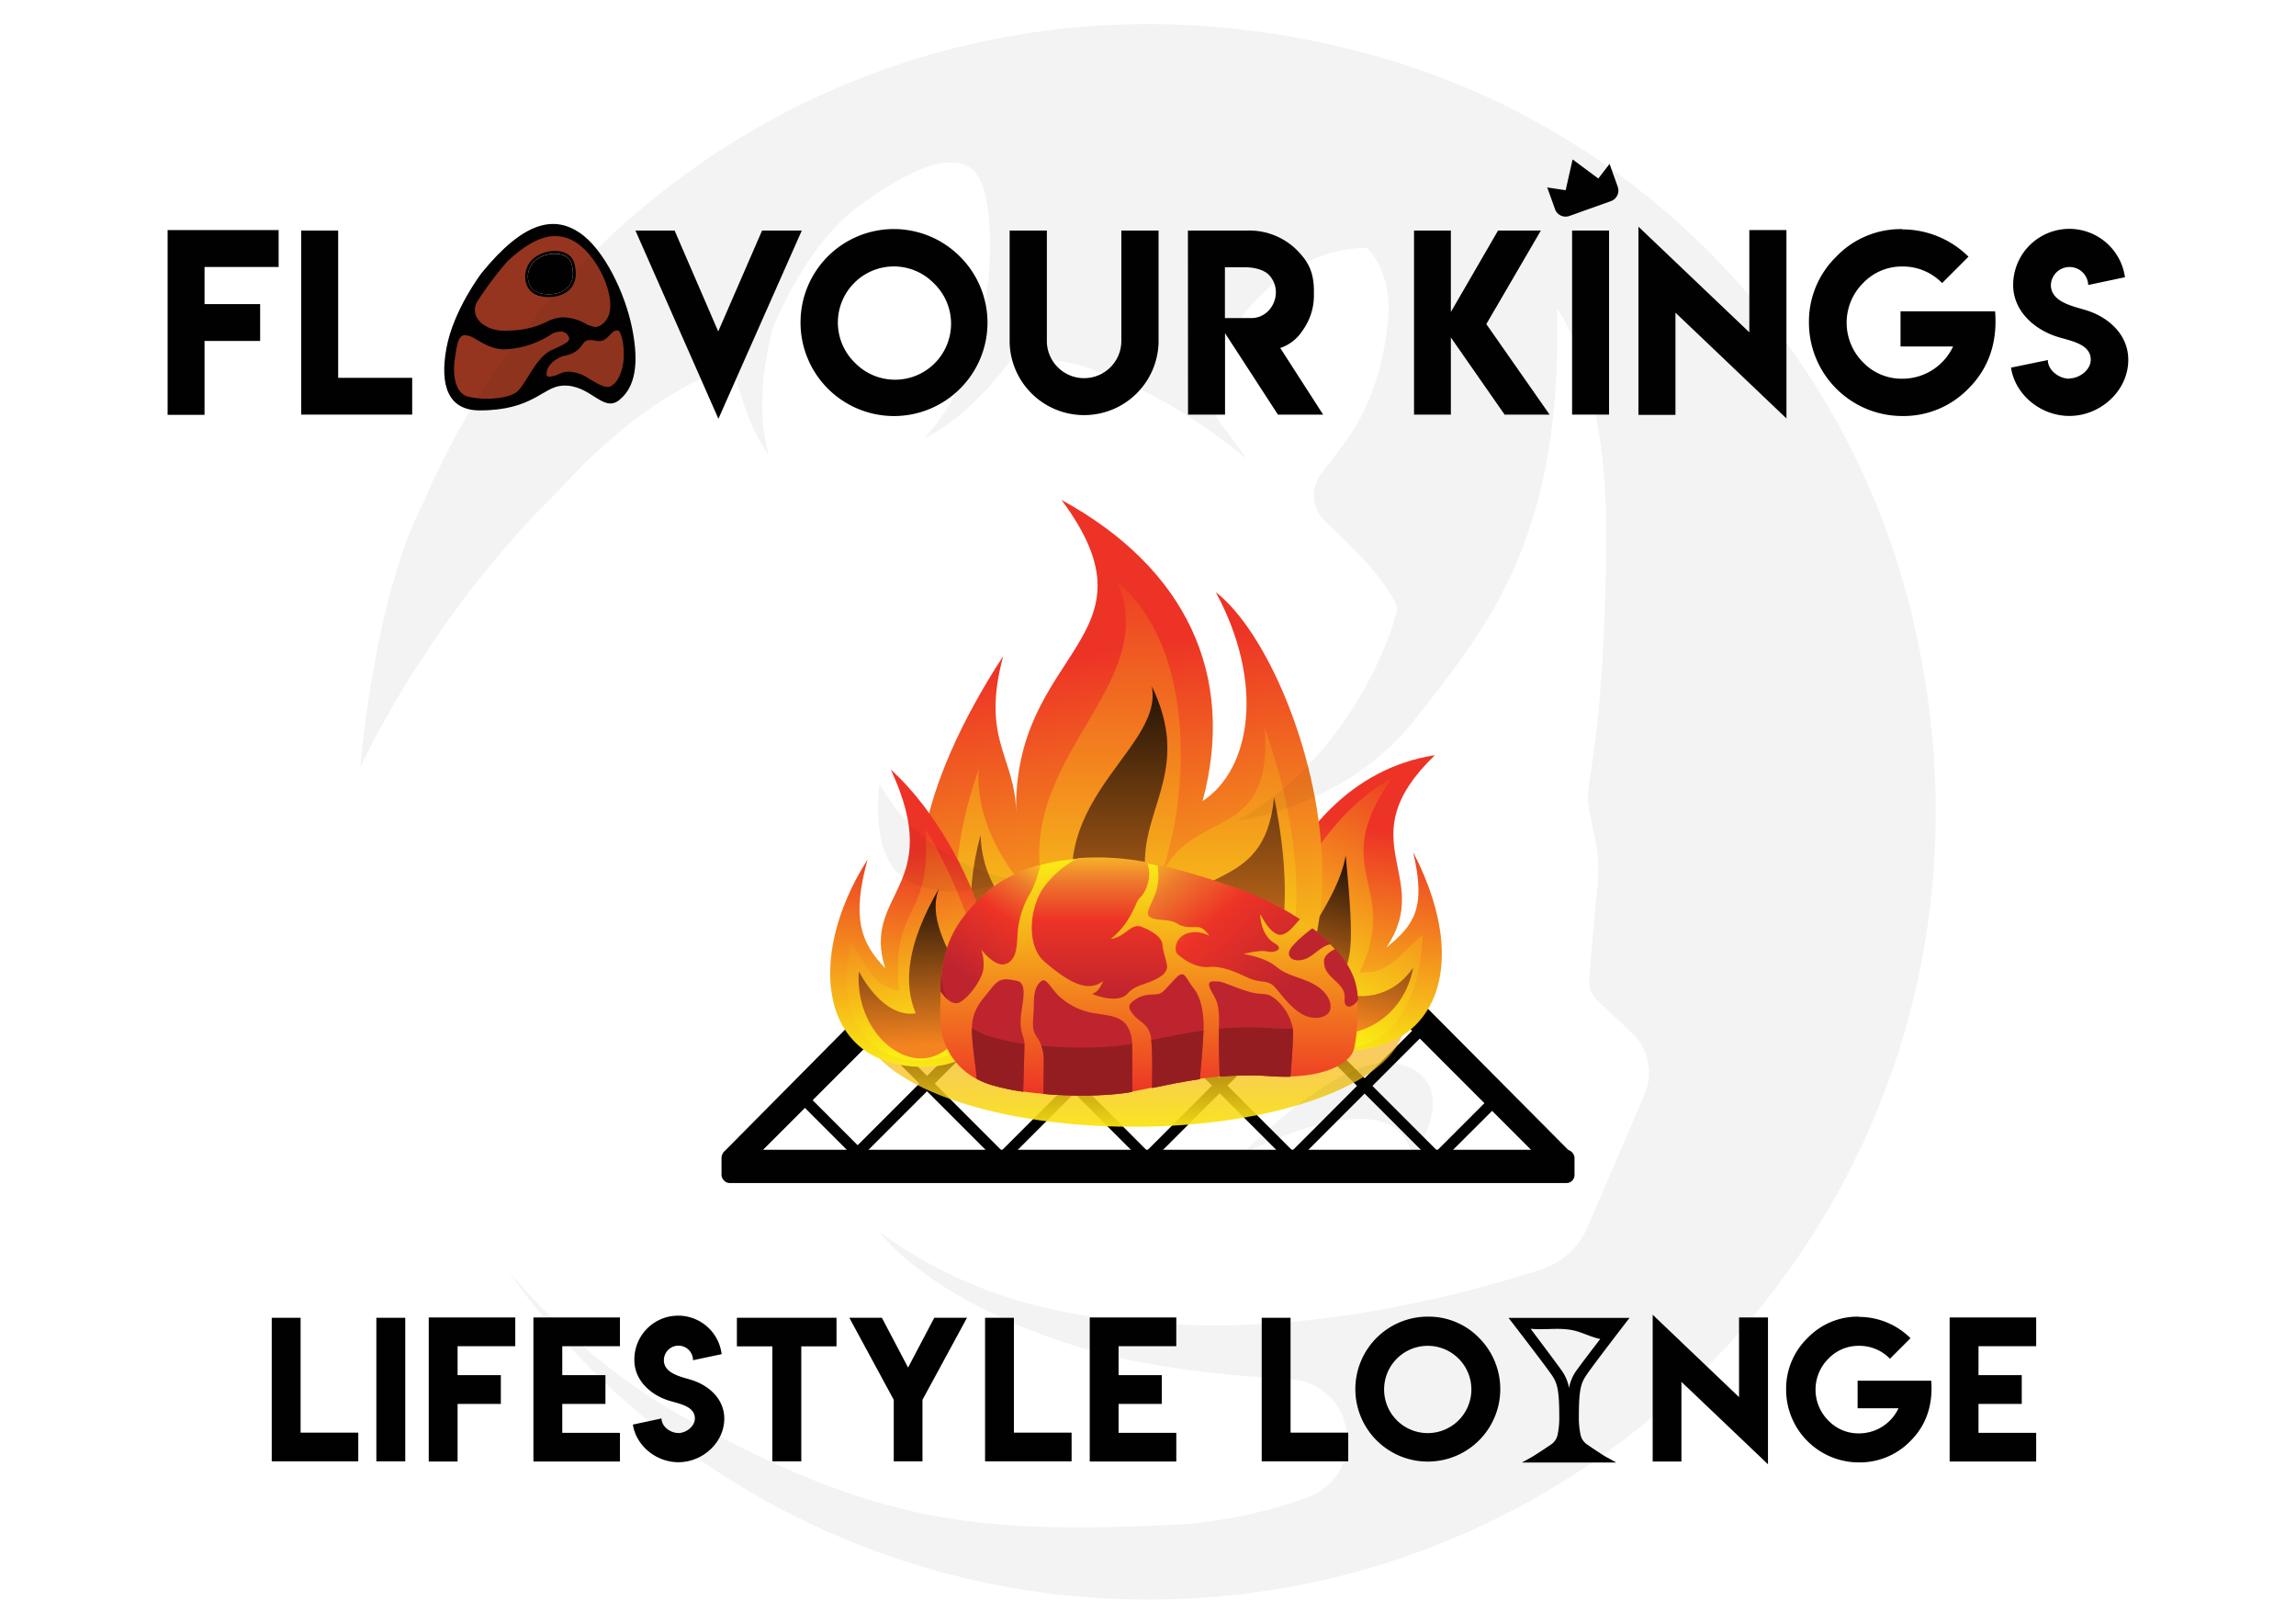 <svg xmlns="http://www.w3.org/2000/svg" xmlns:xlink="http://www.w3.org/1999/xlink" viewBox="0 0 841.89 595.28"><defs><style>.cls-1{isolation:isolate;}.cls-2{fill:#010101;}.cls-10,.cls-13,.cls-3,.cls-7{mix-blend-mode:screen;}.cls-3{fill:url(#linear-gradient);}.cls-4{fill:url(#linear-gradient-2);}.cls-5{fill:url(#linear-gradient-3);}.cls-6{fill:url(#linear-gradient-4);}.cls-7{fill:url(#linear-gradient-5);}.cls-8{fill:url(#linear-gradient-6);}.cls-9{fill:url(#linear-gradient-7);}.cls-10{fill:url(#linear-gradient-8);}.cls-11{fill:url(#linear-gradient-9);}.cls-12{fill:url(#linear-gradient-10);}.cls-13{fill:url(#linear-gradient-11);}.cls-14{fill:url(#linear-gradient-12);}.cls-15{fill:#be242e;}.cls-16{fill:url(#linear-gradient-13);}.cls-17{fill:url(#linear-gradient-14);}.cls-18{fill:#941d22;}.cls-19{fill:#a91f25;}.cls-20{fill:url(#linear-gradient-15);}.cls-21{fill:#95351f;}.cls-22{opacity:0.05;}</style><linearGradient id="linear-gradient" x1="413.02" y1="231.74" x2="413.02" y2="370.65" gradientUnits="userSpaceOnUse"><stop offset="0" stop-color="#010101"/><stop offset="1" stop-color="#f48420"/></linearGradient><linearGradient id="linear-gradient-2" x1="415.55" y1="314.75" x2="415.55" y2="418.12" gradientUnits="userSpaceOnUse"><stop offset="0" stop-color="#ed3326" stop-opacity="0"/><stop offset="1" stop-color="#faed14"/></linearGradient><linearGradient id="linear-gradient-3" x1="605.72" y1="304.15" x2="618.92" y2="387.25" gradientTransform="matrix(-1, 0, 0, 1, 1108.83, 0)" gradientUnits="userSpaceOnUse"><stop offset="0" stop-color="#ed3326"/><stop offset="1" stop-color="#faed14"/></linearGradient><linearGradient id="linear-gradient-4" x1="583.56" y1="285.64" x2="627.27" y2="375.2" xlink:href="#linear-gradient-3"/><linearGradient id="linear-gradient-5" x1="599.81" y1="310.3" x2="618.67" y2="374.6" gradientTransform="matrix(-1, 0, 0, 1, 1108.83, 0)" xlink:href="#linear-gradient"/><linearGradient id="linear-gradient-6" x1="398.2" y1="240.02" x2="423.02" y2="396.3" gradientTransform="matrix(1, 0, 0, 1, 0, 0)" xlink:href="#linear-gradient-3"/><linearGradient id="linear-gradient-7" x1="412.96" y1="203.47" x2="412.96" y2="376.87" gradientTransform="matrix(1, 0, 0, 1, 0, 0)" xlink:href="#linear-gradient-3"/><linearGradient id="linear-gradient-8" x1="413.55" y1="232.13" x2="413.55" y2="370.66" xlink:href="#linear-gradient"/><linearGradient id="linear-gradient-9" x1="344.88" y1="313.31" x2="357.46" y2="392.51" gradientTransform="translate(83.95 -77.21) rotate(14.54)" xlink:href="#linear-gradient-3"/><linearGradient id="linear-gradient-10" x1="326.72" y1="306.34" x2="363.77" y2="382.25" gradientTransform="translate(83.95 -77.21) rotate(14.54)" xlink:href="#linear-gradient-3"/><linearGradient id="linear-gradient-11" x1="341.16" y1="320.51" x2="359.38" y2="382.61" gradientTransform="translate(83.95 -77.21) rotate(14.54)" xlink:href="#linear-gradient"/><linearGradient id="linear-gradient-12" x1="421.3" y1="401.6" x2="421.3" y2="314.6" gradientTransform="matrix(1, 0, 0, 1, 0, 0)" xlink:href="#linear-gradient-3"/><linearGradient id="linear-gradient-13" x1="403.12" y1="294.67" x2="403.12" y2="365.96" gradientUnits="userSpaceOnUse"><stop offset="0.27" stop-color="#f6b429"/><stop offset="0.4" stop-color="#ed782c"/><stop offset="0.6" stop-color="#ed3326"/><stop offset="1" stop-color="#be242e"/></linearGradient><linearGradient id="linear-gradient-14" x1="353.34" y1="357.62" x2="389.02" y2="302.01" gradientUnits="userSpaceOnUse"><stop offset="0" stop-color="#be242e"/><stop offset="0.4" stop-color="#ed3326"/><stop offset="0.6" stop-color="#ed782c"/><stop offset="0.73" stop-color="#f6b429"/></linearGradient><linearGradient id="linear-gradient-15" x1="409.75" y1="290.94" x2="472.31" y2="364.8" gradientUnits="userSpaceOnUse"><stop offset="0.27" stop-color="#f6b429"/><stop offset="0.4" stop-color="#ed782c"/><stop offset="0.6" stop-color="#ed3326"/><stop offset="0.98" stop-color="#be242e"/></linearGradient></defs><g class="cls-1"><g id="Layer_1" data-name="Layer 1"><path class="cls-2" d="M550.64,403.75l-2.82-2.83-20.94,20.94a2.12,2.12,0,0,0-.32-.42l-23.32-23.33,21-21-2.83-2.82-21,21-58.87-58.87a2,2,0,0,0-2.82,2.83l58.87,58.86-23.69,23.7L450.07,398l15.79-15.78a2,2,0,1,0-2.83-2.83l-15.79,15.78L421.1,369a2,2,0,1,0-2.82,2.83L444.41,398l-23.82,23.83L396.77,398l15.79-15.79a2,2,0,0,0-2.83-2.83l-15.79,15.79-24.55-24.55,14-14a2,2,0,0,0-2.83-2.82l-14.72,14.71a2.09,2.09,0,0,0-.86.5,2,2,0,0,0-.5.87l-24.55,24.55L314.5,369a2,2,0,0,0-2.83,2.83l25.42,25.42-22.61,22.61-20.15-20.15-2.82,2.83,20.15,20.16a2,2,0,0,0,2.81,2.81l.14.14,2.83-2.83-.13-.13,22.61-22.61,25.57,25.57a2,2,0,0,0,1.41.58,2.06,2.06,0,0,0,.81-.17h.14a2,2,0,0,0,1.41-.59l24.68-24.68,24.73,24.73a2,2,0,0,0,1.41.59,1.81,1.81,0,0,1,1,0,2,2,0,0,0,1.41-.59l24.72-24.72,24.34,24.34a2,2,0,0,0,1.42.59,2,2,0,0,0,1.41-.59,2,2,0,0,0,.44-.67l1,1,24.55-24.55,23.33,23.33a2,2,0,0,0,2.82,0,2,2,0,0,0,.47-.76l1.93,1.93ZM367.29,421.81l-24.54-24.55,23.82-23.82L391.11,398Z"/><polygon class="cls-2" points="575.93 422.47 496.44 342.51 496.44 356.58 566.9 427.04 575.69 427.04 575.93 422.47"/><path class="cls-3" d="M466.79,292.07c-3.46,37.35-33.9,22.83-38.74,50.5-24.91-39.44,13.14-51.2-6.23-91.32,4.84,24.91-48.26,44.67-22.14,96.85-12.45,1.38-40.12-13.83-40.81-42.2a106.4,106.4,0,0,0-2.6,12.42c1.47,2.47,2.9,5,4.24,7.52l-4.34,2c-.22-.55-.48-1.09-.71-1.64-2.15,37.14,21,61.3,58.75,61.3C473.58,387.53,475.78,335.65,466.79,292.07Z"/><polygon class="cls-2" points="265.26 422.47 317.78 369.48 317.78 383.55 274.29 427.04 265.5 427.04 265.26 422.47"/><ellipse class="cls-4" cx="415.55" cy="374.4" rx="99.41" ry="38.69"/><path class="cls-5" d="M518.17,312.44c4.91,20.85.1,26.87-9.81,34.95,17.78-26.37-14.72-39.24,17.78-70.51-61.31,9.2-83.35,100.11-43.5,107.33C523.08,391.53,542.08,358.42,518.17,312.44Z"/><path class="cls-6" d="M521.69,342.75c-8.56,6.85-12,14.55-23.11,13.7,15.3-32.36-12.29-36.65,11.62-71-33.72,17.78-59,78.92-31.27,94.42C499.77,391.53,520,378.71,521.69,342.75Z"/><path class="cls-7" d="M477.18,373.57c11.61,11.62,36.71,4.29,41-18.83-8,11.65-20.45,12-28.15,8.56,5.65-12.46,6.84-13.7,3.42-49.66C489.16,337.61,460.91,357.3,477.18,373.57Z"/><path class="cls-8" d="M367.84,240.55c-8.28,31,4.48,36.63,4.76,57.46-1.31-60.22,54.57-63.67,16.63-114.72,45.52,24.83,64.16,64.16,51.74,110.38,17.93-11.73,22.76-43.47,4.82-76.58,36.57,28.29,76.83,175.76-28.28,175.23C348.87,392,303.68,339.2,367.84,240.55Z"/><path class="cls-9" d="M358.87,281.94c-1.38,21,12.27,40.87,26.22,53.12-20-54.5,41.59-80.77,24.83-121.42,28.29,23.46,26.91,78,15.18,109,11-27.59,41.85-12.19,38.63-55.88,17,47.37,25,122.8-46.22,122.8C355.42,389.56,338.17,341.27,358.87,281.94Z"/><path class="cls-10" d="M359.56,306.09c.69,28.28,28.29,43.46,40.7,42.08-26.05-52,26.91-71.75,22.08-96.58,19.32,40-18.63,51.73,6.21,91.06,4.83-27.6,35.18-13.11,38.63-50.36,9,43.46,6.77,95.2-52.43,95.2C370.6,387.49,346.45,354.38,359.56,306.09Z"/><path class="cls-11" d="M318.1,315.15c-5.9,21.66-2.46,30.39,6.49,39.84-8.84-27.87,22.27-29.49,2.06-72.8C359.9,311.92,386,389.75,340.17,391.1,300.54,392.27,294.84,351.55,318.1,315.15Z"/><path class="cls-12" d="M311.91,345.41c6.15,8.21,7.44,16,17.72,17.83-3-33.06,12.26-25,9.65-59.57,16.08,27.35,38.09,81.4.08,85.08C323.63,390.28,305,378.38,311.91,345.41Z"/><path class="cls-13" d="M345.07,386c-13.25,7.81-31.7-7.9-30.15-29.84,5.39,9.88,13.07,16.63,20.86,15.34-4.71-11.22-3.08-25.77,8.56-45.79C336,346.56,372.75,369.64,345.07,386Z"/><path class="cls-14" d="M497.4,362.57c-.7-3.88-3.33-12.11-16.12-22.11-13.51-10.56-30.13-16-51.95-21.9-33.52-9.09-58-1.24-69.56,10.58-7.38,7.53-14.78,16.31-14.78,34.18,0,0-.66,9.37.25,14.94.59,3.59,4,15.15,18,19.4s38.22,5,51.62,2.57,29.85-7.27,50.57-5.76,29.72-5.16,30.94-9.54C498,379.06,498.2,367,497.4,362.57Z"/><path class="cls-15" d="M440,395.62c.4-4.51,1.34-15.33,1.34-19.1,0-4.8-.69-10.53-3.67-14.19s-3.2-7.09-6.4-3.89-4.58,5.5-6.41,5.95-5-.23-8.24,1.83-3.2,3.21-.91,5.95,5.72,3.21,6.4,8.7c.63,5,.37,14.23.32,18C427.78,397.78,433.62,396.54,440,395.62Z"/><path class="cls-16" d="M382.83,325.15c-5.34,7.47-6.75,21.64.35,27.59s15.13,11.91,21.31,6.88c0,0-1.33,4.08-4.08,4.77,0,0,9.5,4.05,13.16-.23,2.32-2.72,6-3.2,9-4.57s5.95-3,5.26-6.18-1.37-4.58-1.6-7.1-3-4.57-7.32-6.4-5.72,3.43-11.67,4.34A28,28,0,0,0,414.3,336c2.75-5,2.29-5.5,4.12-7.33s4.34-7.76,2.07-12.57a95.85,95.85,0,0,0-25.27-1.49A36.4,36.4,0,0,0,382.83,325.15Z"/><path class="cls-15" d="M415.14,382.8c0-2.85-1.07-7-4-8.8s-6-1.83-11-2.74a24.55,24.55,0,0,1-11.44-5.72c-2.74-2.29-5-7.1-6.63-6s-3,3-3,8.69-1.14,8.47.92,11.67a14.47,14.47,0,0,1,2.74,8.7c0,2.55-.09,9.62-.13,12.41,11.65,1.05,24.2.78,32.59-.73C415.17,396.59,415.14,385.17,415.14,382.8Z"/><path class="cls-17" d="M352.06,367.37c3.66-2.06,7.78-8.24,8.46-11.67a17.34,17.34,0,0,0-.68-7.55s5,6.63,8.92,5.26,4.12-6.18,4.35-11A33.23,33.23,0,0,1,377.46,328c2.2-3.52,4-10.5,4.18-11-9.68,2.66-17.25,7.11-22.26,12.24C352,336.79,345,345.09,345,363.06c0,0,0,.17,0,.46C345.82,364.82,348.93,369.13,352.06,367.37Z"/><path class="cls-15" d="M474,376.75a18.66,18.66,0,0,0-6.41-10.53c-3.43-2.74-4.12-1.14-9.15-2.51s-10.07-3.89-11.67-3.89-4.58-.69-3,2.74,3.44,4.12,3.21,13.05c-.18,6.85.09,15.49.23,19.14a112.94,112.94,0,0,1,18.58-.22,72.07,72.07,0,0,0,7.35.2C473.51,390.85,474.41,379.4,474,376.75Z"/><path class="cls-15" d="M375.63,382.7c0-2.75-1.6-3.66-1.37-8.92s3-13.28-1.38-14.19-6.41-1.15-9.38,2.74-6.87,7.33-7.09,14c-.21,5.92,1.37,13.87,1.71,19.1a28.65,28.65,0,0,0,5.53,2.34,81.75,81.75,0,0,0,11.52,2.46C375.28,396.54,375.63,385,375.63,382.7Z"/><path class="cls-18" d="M422.4,398.89c5.38-1.12,11.22-2.35,17.57-3.27.36-4.08,1.16-13.29,1.31-17.81-7,.94-13.32,2.3-19.15,3.51C422.69,386.42,422.44,395.19,422.4,398.89Z"/><path class="cls-19" d="M347.3,366.28a23.35,23.35,0,0,1-1.78-5.62c-.17-1-.3-2.21-.4-3.43-.18,1.85-.28,3.8-.28,5.9v.16A14.53,14.53,0,0,0,347.3,366.28Z"/><path class="cls-19" d="M497.87,366.59c-.08-1.39-.2-2.61-.34-3.56a30.22,30.22,0,0,1-.8,4.32,5.26,5.26,0,0,1-.39,1A7.1,7.1,0,0,0,497.87,366.59Z"/><path class="cls-18" d="M375.63,382.7v0a82.86,82.86,0,0,1-12.12-2.55,27.67,27.67,0,0,1-7.11-3.27c-.1,5.89,1.41,13.58,1.73,18.65a29.19,29.19,0,0,0,5.38,2.25,82.15,82.15,0,0,0,11.66,2.47C375.28,396.59,375.63,385,375.63,382.7Z"/><path class="cls-18" d="M474.06,377.09a73.86,73.86,0,0,1-8.29-.17,113,113,0,0,0-18.77.23c-.11,6.57.14,14.23.26,17.6a112.18,112.18,0,0,1,18.51-.2c2.67.19,5.13.25,7.42.2C473.5,391,474.34,380.24,474.06,377.09Z"/><path class="cls-18" d="M415.14,382.8v-.1c-8.55,1.55-21.47,1.79-33.35.67a13.72,13.72,0,0,1,.93,5.28c0,2.55-.09,9.64-.13,12.42,11.66,1,24.22.77,32.58-.75h0C415.17,396.56,415.14,385.17,415.14,382.8Z"/><path class="cls-20" d="M481.12,360.5c-5-2.51-9.15-2.74-13.27-6.18s-11.9-4.57-11.9-4.57,5.95-1.6,8.7-.92,6.41-.91,2.74-3-5.26-6.87-5.26-10.76c0,0,3,6.64,6.64,7.55,3.05.77,6.13-3.85,7.47-5.15h0l.46-.44c-12.57-8.35-27.81-13.59-46.93-18.8-1.82-.5-3.6-.93-5.36-1.32.07.38,1.05,6-.72,10.61-1.83,4.81-3.89,7.32-2.05,8.7s7.55.68,9.84,2.28,5,1.38,7.55,1.38,4.35,3.2,4.35,3.2a10.37,10.37,0,0,0-8-.91c-4.35,1.37-5,6.17-3.67,7.55s6.41,5.26,11.68,4.8,10.52,2.29,14.64,4.12,6.87.46,9.38,3.21,5.27,7.09,9.84,9.84,9.84,1.37,10.53-1.61S486.16,363,481.12,360.5Z"/><path class="cls-15" d="M488,346.19a67.78,67.78,0,0,0-6.14-5.4l-.62-.47-.2.13c-1.11.84-7.95,6.09-8.37,8.61-.46,2.75,2.74,3.66,5.95,2.52s5.94-5,9.37-5.39Z"/><path class="cls-15" d="M497.5,362.49c-.52-2.92-1.86-8-7.88-14.59h0s-4.14,1.84-4.14,4.35.69,4.12,3.66,6.87,4.12,4.12,3.89,7.32,2.56,3.71,4.9.07A34.92,34.92,0,0,0,497.5,362.49Z"/><rect class="cls-2" x="264.56" y="421.53" width="312.78" height="12.19" rx="2.93"/><path class="cls-2" d="M110.22,483.12v42.11h21.15v10.52H99.64V483.12Z"/><path class="cls-2" d="M138,483.12H148.6v52.63H138Z"/><path class="cls-2" d="M188.94,483v10.54H167.79v10.61h15.86v10.55H167.79v21.12H157.21V483Z"/><path class="cls-2" d="M227.32,483v10.54H206.17v10.61H222v10.55H206.17V525.3h21.15v10.51H195.59V483Z"/><path class="cls-2" d="M248.64,525.39c2.92,0,6.15-2.43,6.15-5.35,0-4.81-6.45-5.48-10.09-6.74-6.42-2.18-12.09-7.45-12.09-14.62a16.06,16.06,0,0,1,32-2.22l-10.5,2.22a5.34,5.34,0,0,0-10.68,0c0,4.74,6,6,9.66,7.09,6.64,1.92,12.49,7,12.49,14.3,0,8.88-8,16-16.82,16-8.14,0-15.5-6-16.7-13.8l10.51-2.24c0,2.94,3.19,5.33,6.16,5.33Z"/><path class="cls-2" d="M306.73,483.12V493.6H293.81v42.15H283.2V493.6h-13V483.12Z"/><path class="cls-2" d="M323.37,483.12l9.6,18.25,9.6-18.25h12l-16.32,30.07v22.56H327.72V513.19l-16.29-30.07Z"/><path class="cls-2" d="M371.78,483.12v42.11h21.15v10.52H361.2V483.12Z"/><path class="cls-2" d="M431.32,483v10.54H410.16v10.61H426v10.55H410.16V525.3h21.16v10.51H399.58V483Z"/><path class="cls-2" d="M473.22,483.12v42.11h21.15v10.52H462.64V483.12Z"/><path class="cls-2" d="M542.41,490.56a26.57,26.57,0,1,1-18.87-7.86A25.78,25.78,0,0,1,542.41,490.56Zm-30.19,7.51a16,16,0,0,0,0,22.66,16,16,0,1,0,0-22.66Z"/><path class="cls-2" d="M637.67,512.21V483h10.61v53.83l-31.74-30.23v29.22H606V482Z"/><path class="cls-2" d="M681.63,482.79a26.84,26.84,0,0,1,18.9,7.81L693,498.14a15.54,15.54,0,0,0-11.29-4.74,15.27,15.27,0,0,0-11.3,4.74,16,16,0,0,0,0,22.65,15.26,15.26,0,0,0,11.3,4.71,16,16,0,0,0,14.43-9.21h-15V506.2h27c.75,9.84-2.48,17-7.67,22.14a25.87,25.87,0,0,1-18.87,7.8,26.68,26.68,0,0,1-26.67-26.67,25.92,25.92,0,0,1,7.83-18.91,25.51,25.51,0,0,1,18.84-7.86Z"/><path class="cls-2" d="M746.62,483v10.54H725.47v10.61h15.86v10.55H725.47V525.3h21.15v10.51H714.89V483Z"/><path class="cls-2" d="M596.22,484.83l1.29-1.67H553.15l1.29,1.67c.13.17,12.91,16.74,14.8,19.64,1.77,2.72,2.51,5.36,2.51,14.69a30.78,30.78,0,0,1-.64,7,5.82,5.82,0,0,1-2.44,3.46c-2.09,1.41-6,4-7,4.56l-3.62,2h34.58l-3.62-2c-1.11-.59-5-3.19-7-4.56a5.79,5.79,0,0,1-2.41-3.42,29.44,29.44,0,0,1-.67-7c0-9.33.74-12,2.52-14.69C583.3,501.57,596.09,485,596.22,484.83ZM577.67,503a15.77,15.77,0,0,0-2.34,5.88A15.61,15.61,0,0,0,573,503c-1.17-1.8-11.76-15.85-11.76-15.85a40.14,40.14,0,0,0,5.27.11c.56,0,.89,0,.89,0,3.83-.12,7.76-.28,11.71,1.09,2.92,1,5.48,2.17,7.69,2.54C586.79,490.83,578.53,501.66,577.67,503Z"/><path class="cls-2" d="M209.58,96.77c-1.34-5-9.58-4.56-13.46-1.14s-3.42,10.5,1.83,11.86S212.32,107,209.58,96.77Z"/><path class="cls-2" d="M102.17,84.35V97.88H75v13.61H95.39V125H75v27.09H61.46V84.35Z"/><path class="cls-2" d="M124,84.52v54h27.14V152h-40.7V84.52Z"/><path class="cls-2" d="M263.43,153.54,233,84.52h14.36l16,37,16.08-37H294Z"/><path class="cls-2" d="M352,94.07a34.13,34.13,0,0,1,0,48.45,34.26,34.26,0,0,1-58.46-24.2A34.2,34.2,0,0,1,352,94.07Zm-38.74,9.63a20.53,20.53,0,0,0,0,29.07,20.54,20.54,0,1,0,29-29.07,20.47,20.47,0,0,0-29,0Z"/><path class="cls-2" d="M411.17,125.35V84.52h13.65V125.4a27.31,27.31,0,0,1-54.61,0V84.52h13.65v40.83a13.66,13.66,0,0,0,27.31,0Z"/><path class="cls-2" d="M435.58,84.52h22a24.8,24.8,0,0,1,17.67,6.87c4.11,4.11,6.53,7.86,6.53,15.33v1.76a21.81,21.81,0,0,1-4.27,12.85,15.38,15.38,0,0,1-8.08,6.24L485.16,152H468.58l-19.39-29.86V152H435.62Zm32.25,22.62a9.18,9.18,0,0,0-2.68-6.5C463.38,98.93,460,98,456.77,98h-7.62V116.6h5.23v0h4.53C463.85,116.64,467.83,112.28,467.83,107.14Z"/><path class="cls-2" d="M532,84.52v29.86l17.3-29.86H565l-20,34.3L568.2,152H551.7L532,123.72V152H518.49V84.52Z"/><path class="cls-2" d="M576.45,84.52H590V152H576.45Z"/><path class="cls-2" d="M641.44,121.84V84.35h13.61v69.06l-40.7-38.78v37.48H600.78v-69Z"/><path class="cls-2" d="M697.55,84.1a34.47,34.47,0,0,1,24.25,10l-9.67,9.68a20,20,0,0,0-14.49-6.08,19.59,19.59,0,0,0-14.49,6.08,20.52,20.52,0,0,0,0,29.06,19.57,19.57,0,0,0,14.49,6,20.49,20.49,0,0,0,18.51-11.81H696.88V114.13h34.68c1,12.62-3.18,21.78-9.84,28.39a33.14,33.14,0,0,1-24.21,10,34.24,34.24,0,0,1-34.21-34.21,33.23,33.23,0,0,1,10.05-24.25A32.68,32.68,0,0,1,697.51,84Z"/><path class="cls-2" d="M758.74,138.74c3.75,0,7.89-3.11,7.89-6.86,0-6.16-8.28-7-12.94-8.64-8.24-2.81-15.51-9.56-15.51-18.76a20.6,20.6,0,0,1,41-2.84l-13.48,2.84a6.85,6.85,0,0,0-13.69,0c0,6.08,7.69,7.69,12.38,9.09,8.52,2.45,16,8.94,16,18.34,0,11.39-10.22,20.58-21.59,20.58-10.44,0-19.88-7.66-21.41-17.71L750.9,132c0,3.77,4.1,6.84,7.9,6.84Z"/><path class="cls-2" d="M231.81,120.46c-2.57-12.93-10.29-29.17-19.42-35.23s-20.13-4.4-35.81,14.87c0,0-10.3,13.48-12.88,27.52s.85,22.84,12.18,22.84c19.66,0,23.08-8.69,30.42-9.08,10.3-.55,14.75,10.19,20.83,5.23C232.91,141.91,234.39,133.4,231.81,120.46Zm-33.86-13c-5.25-1.36-5.71-8.44-1.83-11.86s12.12-3.89,13.46,1.14C212.32,107,203.19,108.86,198,107.49Z"/><path class="cls-21" d="M178.57,146.18a30.69,30.69,0,0,1-6.7-.7c-5.08-1.15-5.93-8.15-5.11-13.8.79-5.45,1.18-7.69,2.85-8.64a1.65,1.65,0,0,1,.78-.16,7.69,7.69,0,0,1,2.78.73c.47.24,1,.57,1.66.94,2.54,1.48,6,3.52,9.93,3.52h.32a33.68,33.68,0,0,0,16.58-5.19,7,7,0,0,1,3.74-1.32,3.22,3.22,0,0,1,3.25,2.15c.19,1,.32,1.71-6,4.46-4,1.73-6.68,6.11-9.09,10-1.52,2.46-3,4.79-4.35,5.73C187.08,145.32,183.1,146.18,178.57,146.18Z"/><path class="cls-21" d="M222.88,141.85c-1.89,0-4.25-1.44-6.15-2.59l-1-.59a14.29,14.29,0,0,0-7.07-2.4,8.55,8.55,0,0,0-3.63.82,9.27,9.27,0,0,1-3.57,1,1.13,1.13,0,0,1-.88-.27c-.09-.11-.34-.59,0-2,1-3.51,5.36-5.11,5.92-5.29,4.48-.75,5.93-2.71,7-4.14.83-1.12,1.28-1.73,2.93-1.73a10.72,10.72,0,0,1,2.23.28,5.4,5.4,0,0,0,1,.1c1.84,0,2.93-1.17,3.9-2.19s1.64-1.69,2.75-1.69a2,2,0,0,1,.34,0c.79.08,2.21,3.89,2.07,9.59-.12,4.73-2,9.2-4.38,10.62A2.85,2.85,0,0,1,222.88,141.85Z"/><path class="cls-21" d="M184.73,121.24c-4.3,0-8.28-1.94-9.88-4.82a5.8,5.8,0,0,1,.34-6.16A129.29,129.29,0,0,1,186,95.88c6.64-6.25,12.42-9.32,17.61-9.32a13.6,13.6,0,0,1,6.26,1.57c6.25,3.17,11.41,11.78,13.1,18.27s.8,10.66-2.84,12.92a3.22,3.22,0,0,1-1.78.55h0a9.67,9.67,0,0,1-3.79-1.29,17.34,17.34,0,0,0-7.94-2.23H206a15,15,0,0,0-5.65,1.68C197.19,119.47,193.22,121.24,184.73,121.24ZM203.47,92a12.59,12.59,0,0,0-8,2.86,8.87,8.87,0,0,0-2.68,8.5,6.68,6.68,0,0,0,4.92,5.1,13.66,13.66,0,0,0,3.48.44c3.58,0,6.61-1.27,8.31-3.49s2.07-5.22,1.08-8.91C209.81,93.69,207.16,92,203.47,92Z"/><path class="cls-2" d="M575.45,79.18l15.25-5.45a4.11,4.11,0,0,0,2.49-5.25l-3-8.39-4.13,5.36-9.42-7-2.55,11.28-6.75-1,2.87,8A4.1,4.1,0,0,0,575.45,79.18Z"/><g class="cls-22"><path class="cls-2" d="M503.33,20.24C350.75-22,209.53,57.81,155.44,183.86c-18.54,35.66-23.29,97.46-23.29,97.46s23.64-52.78,71.4-100.24c7.81-7.75,30.23-34.62,65.45-47.26l.06.36a121,121,0,0,0,4.77,17.17,75.09,75.09,0,0,0,8,15.52,71.85,71.85,0,0,1-2.34-16.63,112.35,112.35,0,0,1,1.11-16.45c.67-4.49,1.56-8.92,2.63-13.29,5.34-12.58,16.14-33.79,32.18-45.34,23.77-17.11,35.42-18.06,41.36-12.83s7.13,23.29,5.7,39.21a157.84,157.84,0,0,1-2.58,17.37c-1.22,4.63-2.65,9.22-4.33,13.74a113.58,113.58,0,0,1-7,14.94A72.43,72.43,0,0,1,338.51,161,75.63,75.63,0,0,0,353,151.3a122,122,0,0,0,12.46-12.74c2.13-2.55,4.16-5.18,6.13-7.87,8.92.32,20.18,1.41,28.67,4.61,16.4,6.18,31.61,12.59,57,33,0,0-5-6.85-9.89-13.35-5.2-6.87-5.32-14.93-2.23-22.3s21.39-41.12,55.86-41.83c0,0,10,8.08,7.84,27.81s-8.32,33.27-15,42.54c-2.83,3.94-6.3,8.52-9.36,12.49A13.11,13.11,0,0,0,486,191.22c8,7.59,22.35,20.85,26.41,31.74,0,0-4.2,20.72-22.27,45.2S453,301,453,301s40.48-4.61,66.08-37.56c25-32.17,54.15-65.13,51.82-150.22,0,0,18.69,23.14,18.06,86.2s-6,82.4-6.65,91.28,5.07,18.38,3.48,33.91c-1.14,11.16-2.44,26.43-3.08,34.12a10.08,10.08,0,0,0,3.14,8.19l12.48,11.73a20.11,20.11,0,0,1,4.7,22.61l-20.95,48.68a27.82,27.82,0,0,1-16.93,15.46c-21.69,7.05-69.61,20.52-119.44,20.52-67.5,0-99.83-17.75-123.28-34.23,0,0,19,26.3,76.38,43.1,21.63,6.34,48.68,9.43,74,10.82,24.45,1.34,29.38,35.32,6.28,43.49a173.62,173.62,0,0,1-50.15,10c-71.31,3.16-107.76-.64-177.79-39.3-26.51-14.64-48.11-34.54-64.73-53.62A288.42,288.42,0,0,0,421,586.43c184.83,0,329.1-173.64,278.6-366.69C674.3,123.21,599.5,46.87,503.33,20.24Z"/><path class="cls-2" d="M517.9,424.36s20-28.09-5.33-34.38c-20.28-5-57.23,33.28-57.23,33.28S512,393.15,517.9,424.36Z"/><path class="cls-2" d="M322.51,287.39s-3.69,23.39,7.39,33.24,33.24,6.16,39.4,1.23C369.3,321.86,339.82,317.87,322.51,287.39Z"/></g></g></g></svg>